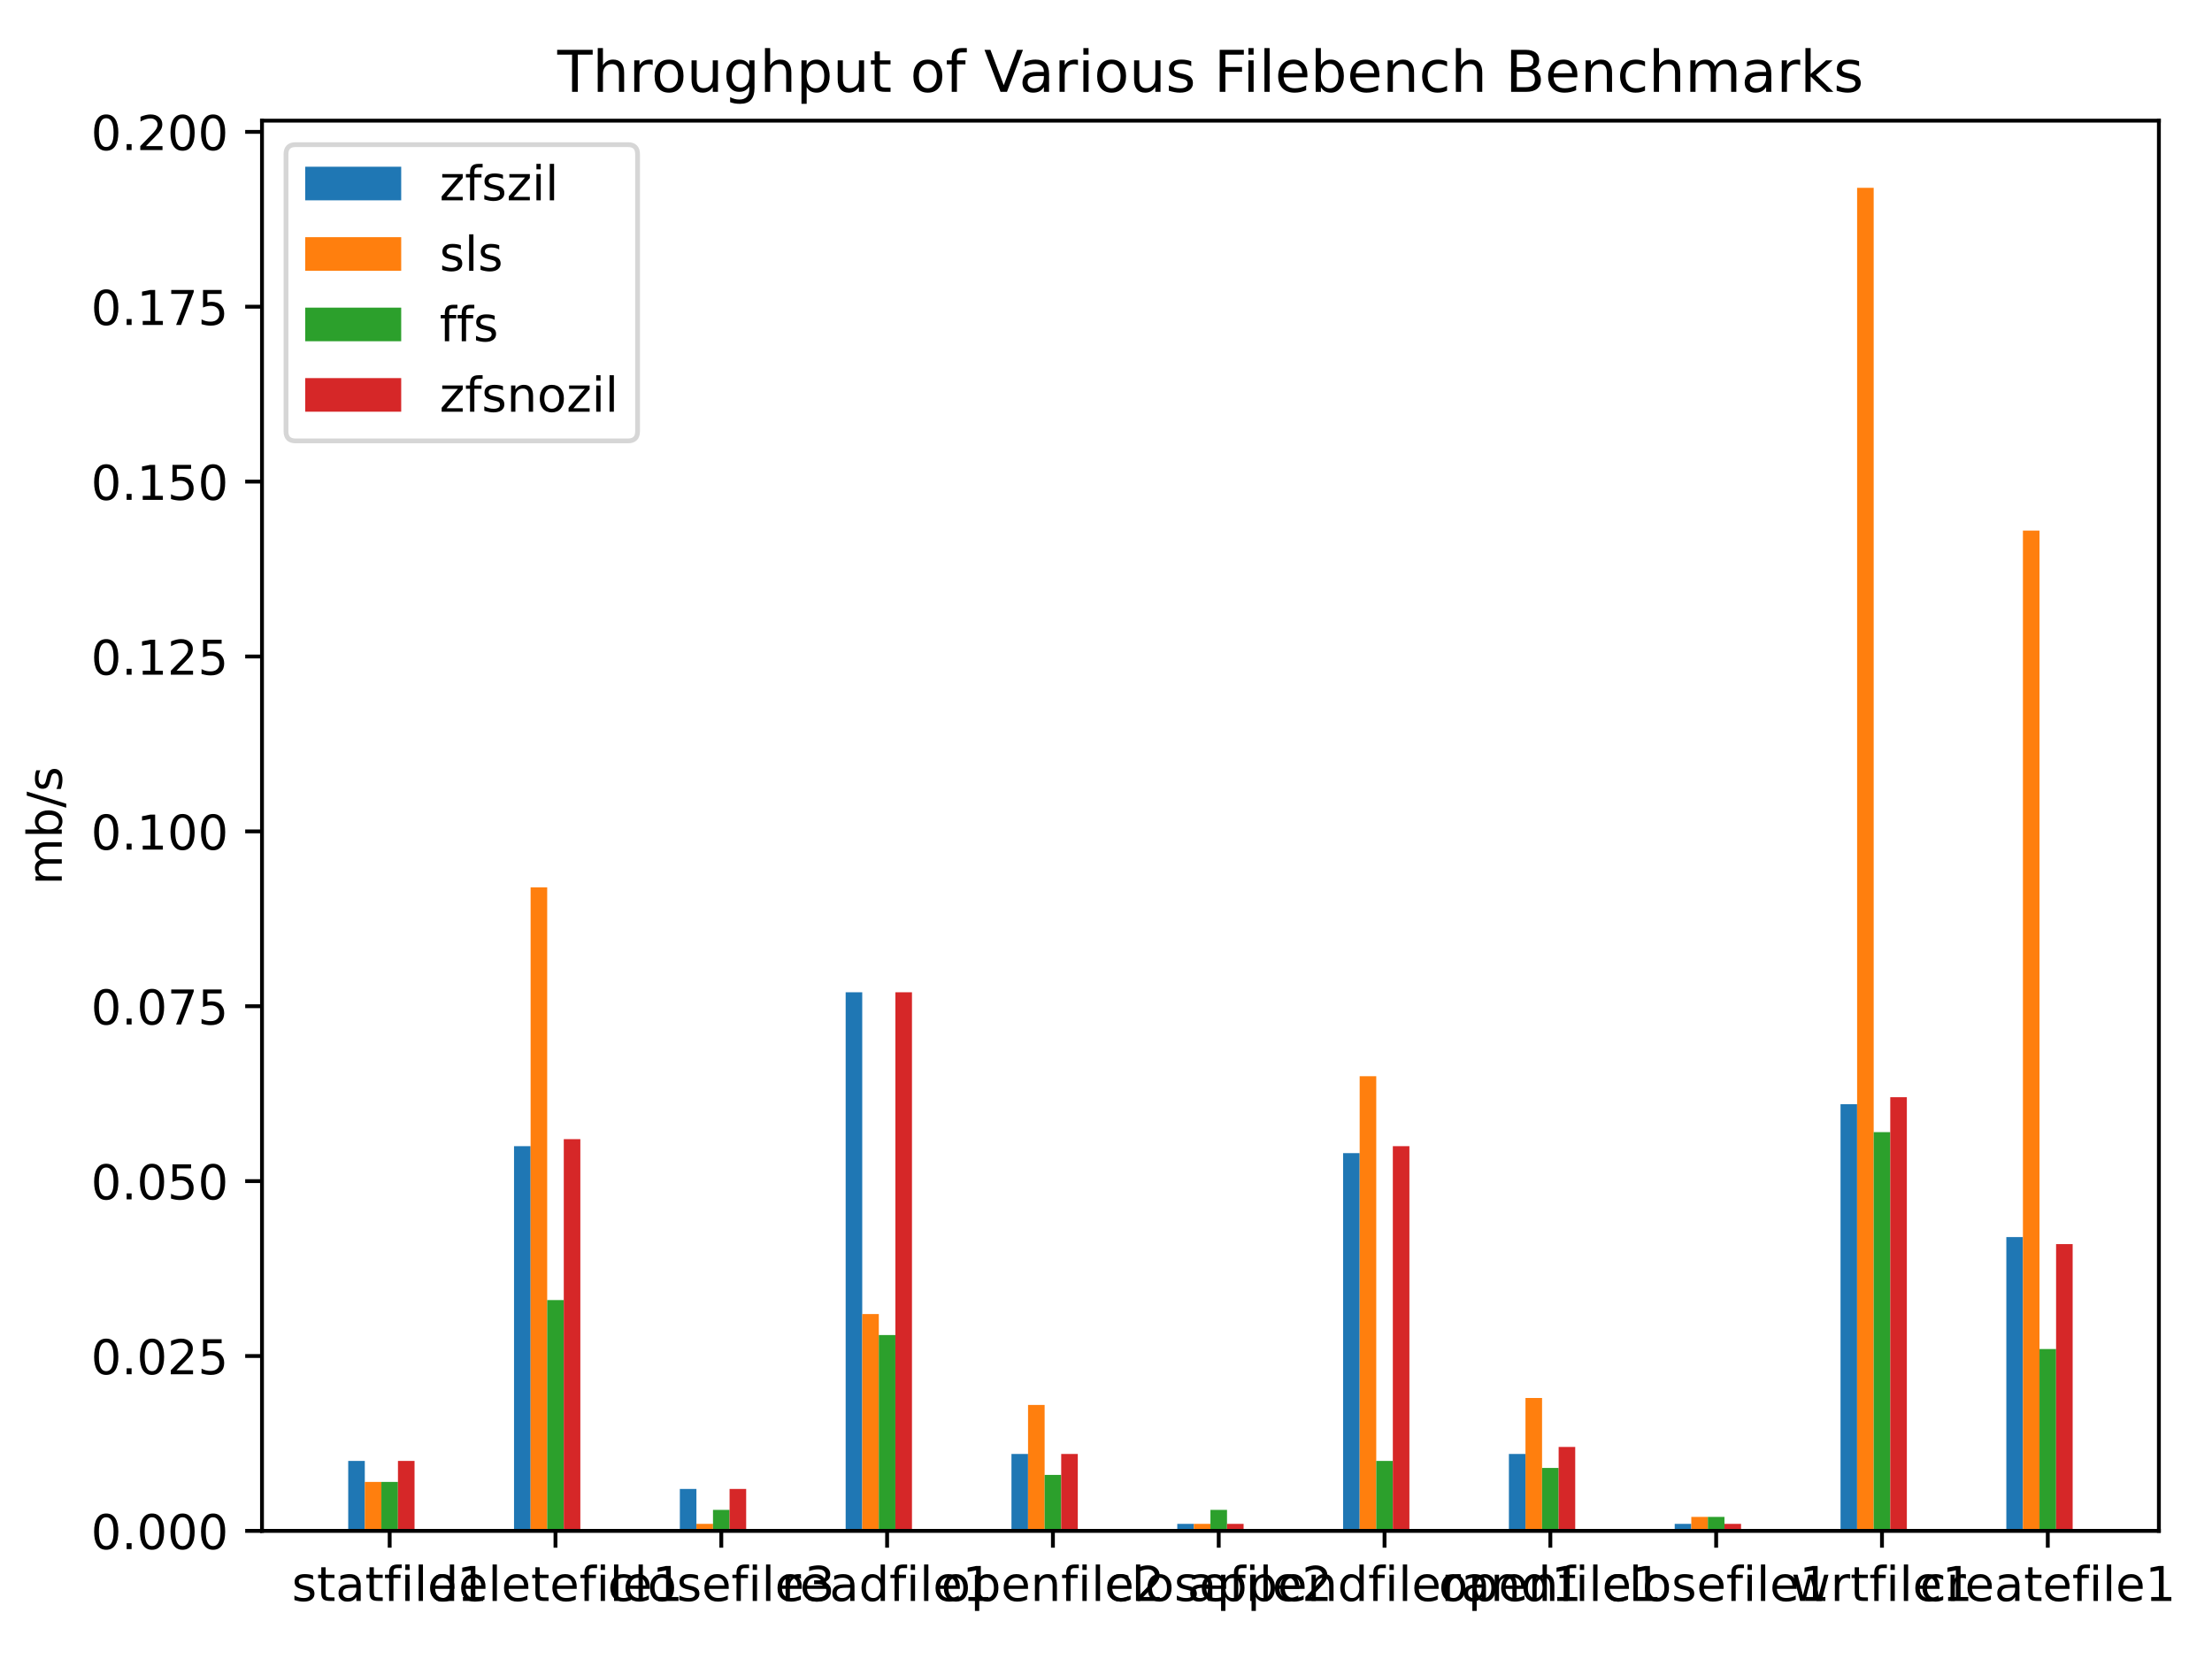 <?xml version="1.0" encoding="utf-8" standalone="no"?>
<!DOCTYPE svg PUBLIC "-//W3C//DTD SVG 1.1//EN"
  "http://www.w3.org/Graphics/SVG/1.1/DTD/svg11.dtd">
<!-- Created with matplotlib (https://matplotlib.org/) -->
<svg height="345.6pt" version="1.1" viewBox="0 0 460.8 345.6" width="460.8pt" xmlns="http://www.w3.org/2000/svg" xmlns:xlink="http://www.w3.org/1999/xlink">
 <defs>
  <style type="text/css">
*{stroke-linecap:butt;stroke-linejoin:round;}
  </style>
 </defs>
 <g id="figure_1">
  <g id="patch_1">
   <path d="M 0 345.6 
L 460.8 345.6 
L 460.8 0 
L 0 0 
z
" style="fill:#ffffff;"/>
  </g>
  <g id="axes_1">
   <g id="patch_2">
    <path d="M 54.578 318.911 
L 449.735 318.911 
L 449.735 25.133 
L 54.578 25.133 
z
" style="fill:#ffffff;"/>
   </g>
   <g id="patch_3">
    <path clip-path="url(#pf18b6dbae9)" d="M 72.54 318.911 
L 75.994 318.911 
L 75.994 304.339 
L 72.54 304.339 
z
" style="fill:#1f77b4;"/>
   </g>
   <g id="patch_4">
    <path clip-path="url(#pf18b6dbae9)" d="M 107.081 318.911 
L 110.535 318.911 
L 110.535 238.763 
L 107.081 238.763 
z
" style="fill:#1f77b4;"/>
   </g>
   <g id="patch_5">
    <path clip-path="url(#pf18b6dbae9)" d="M 141.623 318.911 
L 145.077 318.911 
L 145.077 310.168 
L 141.623 310.168 
z
" style="fill:#1f77b4;"/>
   </g>
   <g id="patch_6">
    <path clip-path="url(#pf18b6dbae9)" d="M 176.165 318.911 
L 179.619 318.911 
L 179.619 206.704 
L 176.165 206.704 
z
" style="fill:#1f77b4;"/>
   </g>
   <g id="patch_7">
    <path clip-path="url(#pf18b6dbae9)" d="M 210.706 318.911 
L 214.16 318.911 
L 214.16 302.882 
L 210.706 302.882 
z
" style="fill:#1f77b4;"/>
   </g>
   <g id="patch_8">
    <path clip-path="url(#pf18b6dbae9)" d="M 245.248 318.911 
L 248.702 318.911 
L 248.702 317.454 
L 245.248 317.454 
z
" style="fill:#1f77b4;"/>
   </g>
   <g id="patch_9">
    <path clip-path="url(#pf18b6dbae9)" d="M 279.79 318.911 
L 283.244 318.911 
L 283.244 240.221 
L 279.79 240.221 
z
" style="fill:#1f77b4;"/>
   </g>
   <g id="patch_10">
    <path clip-path="url(#pf18b6dbae9)" d="M 314.331 318.911 
L 317.785 318.911 
L 317.785 302.882 
L 314.331 302.882 
z
" style="fill:#1f77b4;"/>
   </g>
   <g id="patch_11">
    <path clip-path="url(#pf18b6dbae9)" d="M 348.873 318.911 
L 352.327 318.911 
L 352.327 317.454 
L 348.873 317.454 
z
" style="fill:#1f77b4;"/>
   </g>
   <g id="patch_12">
    <path clip-path="url(#pf18b6dbae9)" d="M 383.415 318.911 
L 386.869 318.911 
L 386.869 230.02 
L 383.415 230.02 
z
" style="fill:#1f77b4;"/>
   </g>
   <g id="patch_13">
    <path clip-path="url(#pf18b6dbae9)" d="M 417.956 318.911 
L 421.41 318.911 
L 421.41 257.707 
L 417.956 257.707 
z
" style="fill:#1f77b4;"/>
   </g>
   <g id="patch_14">
    <path clip-path="url(#pf18b6dbae9)" d="M 75.994 318.911 
L 79.448 318.911 
L 79.448 308.711 
L 75.994 308.711 
z
" style="fill:#ff7f0e;"/>
   </g>
   <g id="patch_15">
    <path clip-path="url(#pf18b6dbae9)" d="M 110.535 318.911 
L 113.99 318.911 
L 113.99 184.846 
L 110.535 184.846 
z
" style="fill:#ff7f0e;"/>
   </g>
   <g id="patch_16">
    <path clip-path="url(#pf18b6dbae9)" d="M 145.077 318.911 
L 148.531 318.911 
L 148.531 317.454 
L 145.077 317.454 
z
" style="fill:#ff7f0e;"/>
   </g>
   <g id="patch_17">
    <path clip-path="url(#pf18b6dbae9)" d="M 179.619 318.911 
L 183.073 318.911 
L 183.073 273.737 
L 179.619 273.737 
z
" style="fill:#ff7f0e;"/>
   </g>
   <g id="patch_18">
    <path clip-path="url(#pf18b6dbae9)" d="M 214.16 318.911 
L 217.615 318.911 
L 217.615 292.681 
L 214.16 292.681 
z
" style="fill:#ff7f0e;"/>
   </g>
   <g id="patch_19">
    <path clip-path="url(#pf18b6dbae9)" d="M 248.702 318.911 
L 252.156 318.911 
L 252.156 317.454 
L 248.702 317.454 
z
" style="fill:#ff7f0e;"/>
   </g>
   <g id="patch_20">
    <path clip-path="url(#pf18b6dbae9)" d="M 283.244 318.911 
L 286.698 318.911 
L 286.698 224.191 
L 283.244 224.191 
z
" style="fill:#ff7f0e;"/>
   </g>
   <g id="patch_21">
    <path clip-path="url(#pf18b6dbae9)" d="M 317.785 318.911 
L 321.24 318.911 
L 321.24 291.224 
L 317.785 291.224 
z
" style="fill:#ff7f0e;"/>
   </g>
   <g id="patch_22">
    <path clip-path="url(#pf18b6dbae9)" d="M 352.327 318.911 
L 355.781 318.911 
L 355.781 315.997 
L 352.327 315.997 
z
" style="fill:#ff7f0e;"/>
   </g>
   <g id="patch_23">
    <path clip-path="url(#pf18b6dbae9)" d="M 386.869 318.911 
L 390.323 318.911 
L 390.323 39.123 
L 386.869 39.123 
z
" style="fill:#ff7f0e;"/>
   </g>
   <g id="patch_24">
    <path clip-path="url(#pf18b6dbae9)" d="M 421.41 318.911 
L 424.865 318.911 
L 424.865 110.527 
L 421.41 110.527 
z
" style="fill:#ff7f0e;"/>
   </g>
   <g id="patch_25">
    <path clip-path="url(#pf18b6dbae9)" d="M 79.448 318.911 
L 82.902 318.911 
L 82.902 308.711 
L 79.448 308.711 
z
" style="fill:#2ca02c;"/>
   </g>
   <g id="patch_26">
    <path clip-path="url(#pf18b6dbae9)" d="M 113.99 318.911 
L 117.444 318.911 
L 117.444 270.822 
L 113.99 270.822 
z
" style="fill:#2ca02c;"/>
   </g>
   <g id="patch_27">
    <path clip-path="url(#pf18b6dbae9)" d="M 148.531 318.911 
L 151.985 318.911 
L 151.985 314.539 
L 148.531 314.539 
z
" style="fill:#2ca02c;"/>
   </g>
   <g id="patch_28">
    <path clip-path="url(#pf18b6dbae9)" d="M 183.073 318.911 
L 186.527 318.911 
L 186.527 278.109 
L 183.073 278.109 
z
" style="fill:#2ca02c;"/>
   </g>
   <g id="patch_29">
    <path clip-path="url(#pf18b6dbae9)" d="M 217.615 318.911 
L 221.069 318.911 
L 221.069 307.253 
L 217.615 307.253 
z
" style="fill:#2ca02c;"/>
   </g>
   <g id="patch_30">
    <path clip-path="url(#pf18b6dbae9)" d="M 252.156 318.911 
L 255.61 318.911 
L 255.61 314.539 
L 252.156 314.539 
z
" style="fill:#2ca02c;"/>
   </g>
   <g id="patch_31">
    <path clip-path="url(#pf18b6dbae9)" d="M 286.698 318.911 
L 290.152 318.911 
L 290.152 304.339 
L 286.698 304.339 
z
" style="fill:#2ca02c;"/>
   </g>
   <g id="patch_32">
    <path clip-path="url(#pf18b6dbae9)" d="M 321.24 318.911 
L 324.694 318.911 
L 324.694 305.796 
L 321.24 305.796 
z
" style="fill:#2ca02c;"/>
   </g>
   <g id="patch_33">
    <path clip-path="url(#pf18b6dbae9)" d="M 355.781 318.911 
L 359.235 318.911 
L 359.235 315.997 
L 355.781 315.997 
z
" style="fill:#2ca02c;"/>
   </g>
   <g id="patch_34">
    <path clip-path="url(#pf18b6dbae9)" d="M 390.323 318.911 
L 393.777 318.911 
L 393.777 235.849 
L 390.323 235.849 
z
" style="fill:#2ca02c;"/>
   </g>
   <g id="patch_35">
    <path clip-path="url(#pf18b6dbae9)" d="M 424.865 318.911 
L 428.319 318.911 
L 428.319 281.023 
L 424.865 281.023 
z
" style="fill:#2ca02c;"/>
   </g>
   <g id="patch_36">
    <path clip-path="url(#pf18b6dbae9)" d="M 82.902 318.911 
L 86.356 318.911 
L 86.356 304.339 
L 82.902 304.339 
z
" style="fill:#d62728;"/>
   </g>
   <g id="patch_37">
    <path clip-path="url(#pf18b6dbae9)" d="M 117.444 318.911 
L 120.898 318.911 
L 120.898 237.306 
L 117.444 237.306 
z
" style="fill:#d62728;"/>
   </g>
   <g id="patch_38">
    <path clip-path="url(#pf18b6dbae9)" d="M 151.985 318.911 
L 155.44 318.911 
L 155.44 310.168 
L 151.985 310.168 
z
" style="fill:#d62728;"/>
   </g>
   <g id="patch_39">
    <path clip-path="url(#pf18b6dbae9)" d="M 186.527 318.911 
L 189.981 318.911 
L 189.981 206.704 
L 186.527 206.704 
z
" style="fill:#d62728;"/>
   </g>
   <g id="patch_40">
    <path clip-path="url(#pf18b6dbae9)" d="M 221.069 318.911 
L 224.523 318.911 
L 224.523 302.882 
L 221.069 302.882 
z
" style="fill:#d62728;"/>
   </g>
   <g id="patch_41">
    <path clip-path="url(#pf18b6dbae9)" d="M 255.61 318.911 
L 259.065 318.911 
L 259.065 317.454 
L 255.61 317.454 
z
" style="fill:#d62728;"/>
   </g>
   <g id="patch_42">
    <path clip-path="url(#pf18b6dbae9)" d="M 290.152 318.911 
L 293.606 318.911 
L 293.606 238.763 
L 290.152 238.763 
z
" style="fill:#d62728;"/>
   </g>
   <g id="patch_43">
    <path clip-path="url(#pf18b6dbae9)" d="M 324.694 318.911 
L 328.148 318.911 
L 328.148 301.424 
L 324.694 301.424 
z
" style="fill:#d62728;"/>
   </g>
   <g id="patch_44">
    <path clip-path="url(#pf18b6dbae9)" d="M 359.235 318.911 
L 362.69 318.911 
L 362.69 317.454 
L 359.235 317.454 
z
" style="fill:#d62728;"/>
   </g>
   <g id="patch_45">
    <path clip-path="url(#pf18b6dbae9)" d="M 393.777 318.911 
L 397.231 318.911 
L 397.231 228.563 
L 393.777 228.563 
z
" style="fill:#d62728;"/>
   </g>
   <g id="patch_46">
    <path clip-path="url(#pf18b6dbae9)" d="M 428.319 318.911 
L 431.773 318.911 
L 431.773 259.165 
L 428.319 259.165 
z
" style="fill:#d62728;"/>
   </g>
   <g id="matplotlib.axis_1">
    <g id="xtick_1">
     <g id="line2d_1">
      <defs>
       <path d="M 0 0 
L 0 3.5 
" id="mc951f61c5b" style="stroke:#000000;stroke-width:0.8;"/>
      </defs>
      <g>
       <use style="stroke:#000000;stroke-width:0.8;" x="81.175" xlink:href="#mc951f61c5b" y="318.911"/>
      </g>
     </g>
     <g id="text_1">
      <!-- statfile1 -->
      <defs>
       <path d="M 44.281 53.078 
L 44.281 44.578 
Q 40.484 46.531 36.375 47.5 
Q 32.281 48.484 27.875 48.484 
Q 21.188 48.484 17.844 46.438 
Q 14.5 44.391 14.5 40.281 
Q 14.5 37.156 16.891 35.375 
Q 19.281 33.594 26.516 31.984 
L 29.594 31.297 
Q 39.156 29.25 43.188 25.516 
Q 47.219 21.781 47.219 15.094 
Q 47.219 7.469 41.188 3.016 
Q 35.156 -1.422 24.609 -1.422 
Q 20.219 -1.422 15.453 -0.562 
Q 10.688 0.297 5.422 2 
L 5.422 11.281 
Q 10.406 8.688 15.234 7.391 
Q 20.062 6.109 24.812 6.109 
Q 31.156 6.109 34.562 8.281 
Q 37.984 10.453 37.984 14.406 
Q 37.984 18.062 35.516 20.016 
Q 33.062 21.969 24.703 23.781 
L 21.578 24.516 
Q 13.234 26.266 9.516 29.906 
Q 5.812 33.547 5.812 39.891 
Q 5.812 47.609 11.281 51.797 
Q 16.75 56 26.812 56 
Q 31.781 56 36.172 55.266 
Q 40.578 54.547 44.281 53.078 
z
" id="DejaVuSans-115"/>
       <path d="M 18.312 70.219 
L 18.312 54.688 
L 36.812 54.688 
L 36.812 47.703 
L 18.312 47.703 
L 18.312 18.016 
Q 18.312 11.328 20.141 9.422 
Q 21.969 7.516 27.594 7.516 
L 36.812 7.516 
L 36.812 0 
L 27.594 0 
Q 17.188 0 13.234 3.875 
Q 9.281 7.766 9.281 18.016 
L 9.281 47.703 
L 2.688 47.703 
L 2.688 54.688 
L 9.281 54.688 
L 9.281 70.219 
z
" id="DejaVuSans-116"/>
       <path d="M 34.281 27.484 
Q 23.391 27.484 19.188 25 
Q 14.984 22.516 14.984 16.5 
Q 14.984 11.719 18.141 8.906 
Q 21.297 6.109 26.703 6.109 
Q 34.188 6.109 38.703 11.406 
Q 43.219 16.703 43.219 25.484 
L 43.219 27.484 
z
M 52.203 31.203 
L 52.203 0 
L 43.219 0 
L 43.219 8.297 
Q 40.141 3.328 35.547 0.953 
Q 30.953 -1.422 24.312 -1.422 
Q 15.922 -1.422 10.953 3.297 
Q 6 8.016 6 15.922 
Q 6 25.141 12.172 29.828 
Q 18.359 34.516 30.609 34.516 
L 43.219 34.516 
L 43.219 35.406 
Q 43.219 41.609 39.141 45 
Q 35.062 48.391 27.688 48.391 
Q 23 48.391 18.547 47.266 
Q 14.109 46.141 10.016 43.891 
L 10.016 52.203 
Q 14.938 54.109 19.578 55.047 
Q 24.219 56 28.609 56 
Q 40.484 56 46.344 49.844 
Q 52.203 43.703 52.203 31.203 
z
" id="DejaVuSans-97"/>
       <path d="M 37.109 75.984 
L 37.109 68.5 
L 28.516 68.5 
Q 23.688 68.5 21.797 66.547 
Q 19.922 64.594 19.922 59.516 
L 19.922 54.688 
L 34.719 54.688 
L 34.719 47.703 
L 19.922 47.703 
L 19.922 0 
L 10.891 0 
L 10.891 47.703 
L 2.297 47.703 
L 2.297 54.688 
L 10.891 54.688 
L 10.891 58.5 
Q 10.891 67.625 15.141 71.797 
Q 19.391 75.984 28.609 75.984 
z
" id="DejaVuSans-102"/>
       <path d="M 9.422 54.688 
L 18.406 54.688 
L 18.406 0 
L 9.422 0 
z
M 9.422 75.984 
L 18.406 75.984 
L 18.406 64.594 
L 9.422 64.594 
z
" id="DejaVuSans-105"/>
       <path d="M 9.422 75.984 
L 18.406 75.984 
L 18.406 0 
L 9.422 0 
z
" id="DejaVuSans-108"/>
       <path d="M 56.203 29.594 
L 56.203 25.203 
L 14.891 25.203 
Q 15.484 15.922 20.484 11.062 
Q 25.484 6.203 34.422 6.203 
Q 39.594 6.203 44.453 7.469 
Q 49.312 8.734 54.109 11.281 
L 54.109 2.781 
Q 49.266 0.734 44.188 -0.344 
Q 39.109 -1.422 33.891 -1.422 
Q 20.797 -1.422 13.156 6.188 
Q 5.516 13.812 5.516 26.812 
Q 5.516 40.234 12.766 48.109 
Q 20.016 56 32.328 56 
Q 43.359 56 49.781 48.891 
Q 56.203 41.797 56.203 29.594 
z
M 47.219 32.234 
Q 47.125 39.594 43.094 43.984 
Q 39.062 48.391 32.422 48.391 
Q 24.906 48.391 20.391 44.141 
Q 15.875 39.891 15.188 32.172 
z
" id="DejaVuSans-101"/>
       <path d="M 12.406 8.297 
L 28.516 8.297 
L 28.516 63.922 
L 10.984 60.406 
L 10.984 69.391 
L 28.422 72.906 
L 38.281 72.906 
L 38.281 8.297 
L 54.391 8.297 
L 54.391 0 
L 12.406 0 
z
" id="DejaVuSans-49"/>
      </defs>
      <g transform="translate(60.79 333.51)scale(0.1 -0.1)">
       <use xlink:href="#DejaVuSans-115"/>
       <use x="52.1" xlink:href="#DejaVuSans-116"/>
       <use x="91.309" xlink:href="#DejaVuSans-97"/>
       <use x="152.588" xlink:href="#DejaVuSans-116"/>
       <use x="191.797" xlink:href="#DejaVuSans-102"/>
       <use x="227.002" xlink:href="#DejaVuSans-105"/>
       <use x="254.785" xlink:href="#DejaVuSans-108"/>
       <use x="282.568" xlink:href="#DejaVuSans-101"/>
       <use x="344.092" xlink:href="#DejaVuSans-49"/>
      </g>
     </g>
    </g>
    <g id="xtick_2">
     <g id="line2d_2">
      <g>
       <use style="stroke:#000000;stroke-width:0.8;" x="115.717" xlink:href="#mc951f61c5b" y="318.911"/>
      </g>
     </g>
     <g id="text_2">
      <!-- deletefile1 -->
      <defs>
       <path d="M 45.406 46.391 
L 45.406 75.984 
L 54.391 75.984 
L 54.391 0 
L 45.406 0 
L 45.406 8.203 
Q 42.578 3.328 38.25 0.953 
Q 33.938 -1.422 27.875 -1.422 
Q 17.969 -1.422 11.734 6.484 
Q 5.516 14.406 5.516 27.297 
Q 5.516 40.188 11.734 48.094 
Q 17.969 56 27.875 56 
Q 33.938 56 38.25 53.625 
Q 42.578 51.266 45.406 46.391 
z
M 14.797 27.297 
Q 14.797 17.391 18.875 11.75 
Q 22.953 6.109 30.078 6.109 
Q 37.203 6.109 41.297 11.75 
Q 45.406 17.391 45.406 27.297 
Q 45.406 37.203 41.297 42.844 
Q 37.203 48.484 30.078 48.484 
Q 22.953 48.484 18.875 42.844 
Q 14.797 37.203 14.797 27.297 
z
" id="DejaVuSans-100"/>
      </defs>
      <g transform="translate(89.167 333.51)scale(0.1 -0.1)">
       <use xlink:href="#DejaVuSans-100"/>
       <use x="63.477" xlink:href="#DejaVuSans-101"/>
       <use x="125" xlink:href="#DejaVuSans-108"/>
       <use x="152.783" xlink:href="#DejaVuSans-101"/>
       <use x="214.307" xlink:href="#DejaVuSans-116"/>
       <use x="253.516" xlink:href="#DejaVuSans-101"/>
       <use x="315.039" xlink:href="#DejaVuSans-102"/>
       <use x="350.244" xlink:href="#DejaVuSans-105"/>
       <use x="378.027" xlink:href="#DejaVuSans-108"/>
       <use x="405.811" xlink:href="#DejaVuSans-101"/>
       <use x="467.334" xlink:href="#DejaVuSans-49"/>
      </g>
     </g>
    </g>
    <g id="xtick_3">
     <g id="line2d_3">
      <g>
       <use style="stroke:#000000;stroke-width:0.8;" x="150.258" xlink:href="#mc951f61c5b" y="318.911"/>
      </g>
     </g>
     <g id="text_3">
      <!-- closefile3 -->
      <defs>
       <path d="M 48.781 52.594 
L 48.781 44.188 
Q 44.969 46.297 41.141 47.344 
Q 37.312 48.391 33.406 48.391 
Q 24.656 48.391 19.812 42.844 
Q 14.984 37.312 14.984 27.297 
Q 14.984 17.281 19.812 11.734 
Q 24.656 6.203 33.406 6.203 
Q 37.312 6.203 41.141 7.25 
Q 44.969 8.297 48.781 10.406 
L 48.781 2.094 
Q 45.016 0.344 40.984 -0.531 
Q 36.969 -1.422 32.422 -1.422 
Q 20.062 -1.422 12.781 6.344 
Q 5.516 14.109 5.516 27.297 
Q 5.516 40.672 12.859 48.328 
Q 20.219 56 33.016 56 
Q 37.156 56 41.109 55.141 
Q 45.062 54.297 48.781 52.594 
z
" id="DejaVuSans-99"/>
       <path d="M 30.609 48.391 
Q 23.391 48.391 19.188 42.75 
Q 14.984 37.109 14.984 27.297 
Q 14.984 17.484 19.156 11.844 
Q 23.344 6.203 30.609 6.203 
Q 37.797 6.203 41.984 11.859 
Q 46.188 17.531 46.188 27.297 
Q 46.188 37.016 41.984 42.703 
Q 37.797 48.391 30.609 48.391 
z
M 30.609 56 
Q 42.328 56 49.016 48.375 
Q 55.719 40.766 55.719 27.297 
Q 55.719 13.875 49.016 6.219 
Q 42.328 -1.422 30.609 -1.422 
Q 18.844 -1.422 12.172 6.219 
Q 5.516 13.875 5.516 27.297 
Q 5.516 40.766 12.172 48.375 
Q 18.844 56 30.609 56 
z
" id="DejaVuSans-111"/>
       <path d="M 40.578 39.312 
Q 47.656 37.797 51.625 33 
Q 55.609 28.219 55.609 21.188 
Q 55.609 10.406 48.188 4.484 
Q 40.766 -1.422 27.094 -1.422 
Q 22.516 -1.422 17.656 -0.516 
Q 12.797 0.391 7.625 2.203 
L 7.625 11.719 
Q 11.719 9.328 16.594 8.109 
Q 21.484 6.891 26.812 6.891 
Q 36.078 6.891 40.938 10.547 
Q 45.797 14.203 45.797 21.188 
Q 45.797 27.641 41.281 31.266 
Q 36.766 34.906 28.719 34.906 
L 20.219 34.906 
L 20.219 43.016 
L 29.109 43.016 
Q 36.375 43.016 40.234 45.922 
Q 44.094 48.828 44.094 54.297 
Q 44.094 59.906 40.109 62.906 
Q 36.141 65.922 28.719 65.922 
Q 24.656 65.922 20.016 65.031 
Q 15.375 64.156 9.812 62.312 
L 9.812 71.094 
Q 15.438 72.656 20.344 73.438 
Q 25.25 74.219 29.594 74.219 
Q 40.828 74.219 47.359 69.109 
Q 53.906 64.016 53.906 55.328 
Q 53.906 49.266 50.438 45.094 
Q 46.969 40.922 40.578 39.312 
z
" id="DejaVuSans-51"/>
      </defs>
      <g transform="translate(126.583 333.51)scale(0.1 -0.1)">
       <use xlink:href="#DejaVuSans-99"/>
       <use x="54.98" xlink:href="#DejaVuSans-108"/>
       <use x="82.764" xlink:href="#DejaVuSans-111"/>
       <use x="143.945" xlink:href="#DejaVuSans-115"/>
       <use x="196.045" xlink:href="#DejaVuSans-101"/>
       <use x="257.568" xlink:href="#DejaVuSans-102"/>
       <use x="292.773" xlink:href="#DejaVuSans-105"/>
       <use x="320.557" xlink:href="#DejaVuSans-108"/>
       <use x="348.34" xlink:href="#DejaVuSans-101"/>
       <use x="409.863" xlink:href="#DejaVuSans-51"/>
      </g>
     </g>
    </g>
    <g id="xtick_4">
     <g id="line2d_4">
      <g>
       <use style="stroke:#000000;stroke-width:0.8;" x="184.8" xlink:href="#mc951f61c5b" y="318.911"/>
      </g>
     </g>
     <g id="text_4">
      <!-- readfile1 -->
      <defs>
       <path d="M 41.109 46.297 
Q 39.594 47.172 37.812 47.578 
Q 36.031 48 33.891 48 
Q 26.266 48 22.188 43.047 
Q 18.109 38.094 18.109 28.812 
L 18.109 0 
L 9.078 0 
L 9.078 54.688 
L 18.109 54.688 
L 18.109 46.188 
Q 20.953 51.172 25.484 53.578 
Q 30.031 56 36.531 56 
Q 37.453 56 38.578 55.875 
Q 39.703 55.766 41.062 55.516 
z
" id="DejaVuSans-114"/>
      </defs>
      <g transform="translate(162.746 333.51)scale(0.1 -0.1)">
       <use xlink:href="#DejaVuSans-114"/>
       <use x="38.863" xlink:href="#DejaVuSans-101"/>
       <use x="100.387" xlink:href="#DejaVuSans-97"/>
       <use x="161.666" xlink:href="#DejaVuSans-100"/>
       <use x="225.143" xlink:href="#DejaVuSans-102"/>
       <use x="260.348" xlink:href="#DejaVuSans-105"/>
       <use x="288.131" xlink:href="#DejaVuSans-108"/>
       <use x="315.914" xlink:href="#DejaVuSans-101"/>
       <use x="377.438" xlink:href="#DejaVuSans-49"/>
      </g>
     </g>
    </g>
    <g id="xtick_5">
     <g id="line2d_5">
      <g>
       <use style="stroke:#000000;stroke-width:0.8;" x="219.342" xlink:href="#mc951f61c5b" y="318.911"/>
      </g>
     </g>
     <g id="text_5">
      <!-- openfile2 -->
      <defs>
       <path d="M 18.109 8.203 
L 18.109 -20.797 
L 9.078 -20.797 
L 9.078 54.688 
L 18.109 54.688 
L 18.109 46.391 
Q 20.953 51.266 25.266 53.625 
Q 29.594 56 35.594 56 
Q 45.562 56 51.781 48.094 
Q 58.016 40.188 58.016 27.297 
Q 58.016 14.406 51.781 6.484 
Q 45.562 -1.422 35.594 -1.422 
Q 29.594 -1.422 25.266 0.953 
Q 20.953 3.328 18.109 8.203 
z
M 48.688 27.297 
Q 48.688 37.203 44.609 42.844 
Q 40.531 48.484 33.406 48.484 
Q 26.266 48.484 22.188 42.844 
Q 18.109 37.203 18.109 27.297 
Q 18.109 17.391 22.188 11.75 
Q 26.266 6.109 33.406 6.109 
Q 40.531 6.109 44.609 11.75 
Q 48.688 17.391 48.688 27.297 
z
" id="DejaVuSans-112"/>
       <path d="M 54.891 33.016 
L 54.891 0 
L 45.906 0 
L 45.906 32.719 
Q 45.906 40.484 42.875 44.328 
Q 39.844 48.188 33.797 48.188 
Q 26.516 48.188 22.312 43.547 
Q 18.109 38.922 18.109 30.906 
L 18.109 0 
L 9.078 0 
L 9.078 54.688 
L 18.109 54.688 
L 18.109 46.188 
Q 21.344 51.125 25.703 53.562 
Q 30.078 56 35.797 56 
Q 45.219 56 50.047 50.172 
Q 54.891 44.344 54.891 33.016 
z
" id="DejaVuSans-110"/>
       <path d="M 19.188 8.297 
L 53.609 8.297 
L 53.609 0 
L 7.328 0 
L 7.328 8.297 
Q 12.938 14.109 22.625 23.891 
Q 32.328 33.688 34.812 36.531 
Q 39.547 41.844 41.422 45.531 
Q 43.312 49.219 43.312 52.781 
Q 43.312 58.594 39.234 62.25 
Q 35.156 65.922 28.609 65.922 
Q 23.969 65.922 18.812 64.312 
Q 13.672 62.703 7.812 59.422 
L 7.812 69.391 
Q 13.766 71.781 18.938 73 
Q 24.125 74.219 28.422 74.219 
Q 39.75 74.219 46.484 68.547 
Q 53.219 62.891 53.219 53.422 
Q 53.219 48.922 51.531 44.891 
Q 49.859 40.875 45.406 35.406 
Q 44.188 33.984 37.641 27.219 
Q 31.109 20.453 19.188 8.297 
z
" id="DejaVuSans-50"/>
      </defs>
      <g transform="translate(196.067 333.51)scale(0.1 -0.1)">
       <use xlink:href="#DejaVuSans-111"/>
       <use x="61.182" xlink:href="#DejaVuSans-112"/>
       <use x="124.658" xlink:href="#DejaVuSans-101"/>
       <use x="186.182" xlink:href="#DejaVuSans-110"/>
       <use x="249.561" xlink:href="#DejaVuSans-102"/>
       <use x="284.766" xlink:href="#DejaVuSans-105"/>
       <use x="312.549" xlink:href="#DejaVuSans-108"/>
       <use x="340.332" xlink:href="#DejaVuSans-101"/>
       <use x="401.855" xlink:href="#DejaVuSans-50"/>
      </g>
     </g>
    </g>
    <g id="xtick_6">
     <g id="line2d_6">
      <g>
       <use style="stroke:#000000;stroke-width:0.8;" x="253.883" xlink:href="#mc951f61c5b" y="318.911"/>
      </g>
     </g>
     <g id="text_6">
      <!-- closefile2 -->
      <g transform="translate(230.208 333.51)scale(0.1 -0.1)">
       <use xlink:href="#DejaVuSans-99"/>
       <use x="54.98" xlink:href="#DejaVuSans-108"/>
       <use x="82.764" xlink:href="#DejaVuSans-111"/>
       <use x="143.945" xlink:href="#DejaVuSans-115"/>
       <use x="196.045" xlink:href="#DejaVuSans-101"/>
       <use x="257.568" xlink:href="#DejaVuSans-102"/>
       <use x="292.773" xlink:href="#DejaVuSans-105"/>
       <use x="320.557" xlink:href="#DejaVuSans-108"/>
       <use x="348.34" xlink:href="#DejaVuSans-101"/>
       <use x="409.863" xlink:href="#DejaVuSans-50"/>
      </g>
     </g>
    </g>
    <g id="xtick_7">
     <g id="line2d_7">
      <g>
       <use style="stroke:#000000;stroke-width:0.8;" x="288.425" xlink:href="#mc951f61c5b" y="318.911"/>
      </g>
     </g>
     <g id="text_7">
      <!-- appendfilerand1 -->
      <g transform="translate(247.334 333.51)scale(0.1 -0.1)">
       <use xlink:href="#DejaVuSans-97"/>
       <use x="61.279" xlink:href="#DejaVuSans-112"/>
       <use x="124.756" xlink:href="#DejaVuSans-112"/>
       <use x="188.232" xlink:href="#DejaVuSans-101"/>
       <use x="249.756" xlink:href="#DejaVuSans-110"/>
       <use x="313.135" xlink:href="#DejaVuSans-100"/>
       <use x="376.611" xlink:href="#DejaVuSans-102"/>
       <use x="411.816" xlink:href="#DejaVuSans-105"/>
       <use x="439.6" xlink:href="#DejaVuSans-108"/>
       <use x="467.383" xlink:href="#DejaVuSans-101"/>
       <use x="528.906" xlink:href="#DejaVuSans-114"/>
       <use x="570.02" xlink:href="#DejaVuSans-97"/>
       <use x="631.299" xlink:href="#DejaVuSans-110"/>
       <use x="694.678" xlink:href="#DejaVuSans-100"/>
       <use x="758.154" xlink:href="#DejaVuSans-49"/>
      </g>
     </g>
    </g>
    <g id="xtick_8">
     <g id="line2d_8">
      <g>
       <use style="stroke:#000000;stroke-width:0.8;" x="322.967" xlink:href="#mc951f61c5b" y="318.911"/>
      </g>
     </g>
     <g id="text_8">
      <!-- openfile1 -->
      <g transform="translate(299.692 333.51)scale(0.1 -0.1)">
       <use xlink:href="#DejaVuSans-111"/>
       <use x="61.182" xlink:href="#DejaVuSans-112"/>
       <use x="124.658" xlink:href="#DejaVuSans-101"/>
       <use x="186.182" xlink:href="#DejaVuSans-110"/>
       <use x="249.561" xlink:href="#DejaVuSans-102"/>
       <use x="284.766" xlink:href="#DejaVuSans-105"/>
       <use x="312.549" xlink:href="#DejaVuSans-108"/>
       <use x="340.332" xlink:href="#DejaVuSans-101"/>
       <use x="401.855" xlink:href="#DejaVuSans-49"/>
      </g>
     </g>
    </g>
    <g id="xtick_9">
     <g id="line2d_9">
      <g>
       <use style="stroke:#000000;stroke-width:0.8;" x="357.508" xlink:href="#mc951f61c5b" y="318.911"/>
      </g>
     </g>
     <g id="text_9">
      <!-- closefile1 -->
      <g transform="translate(333.833 333.51)scale(0.1 -0.1)">
       <use xlink:href="#DejaVuSans-99"/>
       <use x="54.98" xlink:href="#DejaVuSans-108"/>
       <use x="82.764" xlink:href="#DejaVuSans-111"/>
       <use x="143.945" xlink:href="#DejaVuSans-115"/>
       <use x="196.045" xlink:href="#DejaVuSans-101"/>
       <use x="257.568" xlink:href="#DejaVuSans-102"/>
       <use x="292.773" xlink:href="#DejaVuSans-105"/>
       <use x="320.557" xlink:href="#DejaVuSans-108"/>
       <use x="348.34" xlink:href="#DejaVuSans-101"/>
       <use x="409.863" xlink:href="#DejaVuSans-49"/>
      </g>
     </g>
    </g>
    <g id="xtick_10">
     <g id="line2d_10">
      <g>
       <use style="stroke:#000000;stroke-width:0.8;" x="392.05" xlink:href="#mc951f61c5b" y="318.911"/>
      </g>
     </g>
     <g id="text_10">
      <!-- wrtfile1 -->
      <defs>
       <path d="M 4.203 54.688 
L 13.188 54.688 
L 24.422 12.016 
L 35.594 54.688 
L 46.188 54.688 
L 57.422 12.016 
L 68.609 54.688 
L 77.594 54.688 
L 63.281 0 
L 52.688 0 
L 40.922 44.828 
L 29.109 0 
L 18.5 0 
z
" id="DejaVuSans-119"/>
      </defs>
      <g transform="translate(373.149 333.51)scale(0.1 -0.1)">
       <use xlink:href="#DejaVuSans-119"/>
       <use x="81.787" xlink:href="#DejaVuSans-114"/>
       <use x="122.9" xlink:href="#DejaVuSans-116"/>
       <use x="162.109" xlink:href="#DejaVuSans-102"/>
       <use x="197.314" xlink:href="#DejaVuSans-105"/>
       <use x="225.098" xlink:href="#DejaVuSans-108"/>
       <use x="252.881" xlink:href="#DejaVuSans-101"/>
       <use x="314.404" xlink:href="#DejaVuSans-49"/>
      </g>
     </g>
    </g>
    <g id="xtick_11">
     <g id="line2d_11">
      <g>
       <use style="stroke:#000000;stroke-width:0.8;" x="426.592" xlink:href="#mc951f61c5b" y="318.911"/>
      </g>
     </g>
     <g id="text_11">
      <!-- createfile1 -->
      <g transform="translate(399.926 333.51)scale(0.1 -0.1)">
       <use xlink:href="#DejaVuSans-99"/>
       <use x="54.98" xlink:href="#DejaVuSans-114"/>
       <use x="93.844" xlink:href="#DejaVuSans-101"/>
       <use x="155.367" xlink:href="#DejaVuSans-97"/>
       <use x="216.646" xlink:href="#DejaVuSans-116"/>
       <use x="255.855" xlink:href="#DejaVuSans-101"/>
       <use x="317.379" xlink:href="#DejaVuSans-102"/>
       <use x="352.584" xlink:href="#DejaVuSans-105"/>
       <use x="380.367" xlink:href="#DejaVuSans-108"/>
       <use x="408.15" xlink:href="#DejaVuSans-101"/>
       <use x="469.674" xlink:href="#DejaVuSans-49"/>
      </g>
     </g>
    </g>
   </g>
   <g id="matplotlib.axis_2">
    <g id="ytick_1">
     <g id="line2d_12">
      <defs>
       <path d="M 0 0 
L -3.5 0 
" id="m038569dbaf" style="stroke:#000000;stroke-width:0.8;"/>
      </defs>
      <g>
       <use style="stroke:#000000;stroke-width:0.8;" x="54.578" xlink:href="#m038569dbaf" y="318.911"/>
      </g>
     </g>
     <g id="text_12">
      <!-- 0.000 -->
      <defs>
       <path d="M 31.781 66.406 
Q 24.172 66.406 20.328 58.906 
Q 16.5 51.422 16.5 36.375 
Q 16.5 21.391 20.328 13.891 
Q 24.172 6.391 31.781 6.391 
Q 39.453 6.391 43.281 13.891 
Q 47.125 21.391 47.125 36.375 
Q 47.125 51.422 43.281 58.906 
Q 39.453 66.406 31.781 66.406 
z
M 31.781 74.219 
Q 44.047 74.219 50.516 64.516 
Q 56.984 54.828 56.984 36.375 
Q 56.984 17.969 50.516 8.266 
Q 44.047 -1.422 31.781 -1.422 
Q 19.531 -1.422 13.062 8.266 
Q 6.594 17.969 6.594 36.375 
Q 6.594 54.828 13.062 64.516 
Q 19.531 74.219 31.781 74.219 
z
" id="DejaVuSans-48"/>
       <path d="M 10.688 12.406 
L 21 12.406 
L 21 0 
L 10.688 0 
z
" id="DejaVuSans-46"/>
      </defs>
      <g transform="translate(18.95 322.71)scale(0.1 -0.1)">
       <use xlink:href="#DejaVuSans-48"/>
       <use x="63.623" xlink:href="#DejaVuSans-46"/>
       <use x="95.41" xlink:href="#DejaVuSans-48"/>
       <use x="159.033" xlink:href="#DejaVuSans-48"/>
       <use x="222.656" xlink:href="#DejaVuSans-48"/>
      </g>
     </g>
    </g>
    <g id="ytick_2">
     <g id="line2d_13">
      <g>
       <use style="stroke:#000000;stroke-width:0.8;" x="54.578" xlink:href="#m038569dbaf" y="282.48"/>
      </g>
     </g>
     <g id="text_13">
      <!-- 0.025 -->
      <defs>
       <path d="M 10.797 72.906 
L 49.516 72.906 
L 49.516 64.594 
L 19.828 64.594 
L 19.828 46.734 
Q 21.969 47.469 24.109 47.828 
Q 26.266 48.188 28.422 48.188 
Q 40.625 48.188 47.75 41.5 
Q 54.891 34.812 54.891 23.391 
Q 54.891 11.625 47.562 5.094 
Q 40.234 -1.422 26.906 -1.422 
Q 22.312 -1.422 17.547 -0.641 
Q 12.797 0.141 7.719 1.703 
L 7.719 11.625 
Q 12.109 9.234 16.797 8.062 
Q 21.484 6.891 26.703 6.891 
Q 35.156 6.891 40.078 11.328 
Q 45.016 15.766 45.016 23.391 
Q 45.016 31 40.078 35.438 
Q 35.156 39.891 26.703 39.891 
Q 22.75 39.891 18.812 39.016 
Q 14.891 38.141 10.797 36.281 
z
" id="DejaVuSans-53"/>
      </defs>
      <g transform="translate(18.95 286.28)scale(0.1 -0.1)">
       <use xlink:href="#DejaVuSans-48"/>
       <use x="63.623" xlink:href="#DejaVuSans-46"/>
       <use x="95.41" xlink:href="#DejaVuSans-48"/>
       <use x="159.033" xlink:href="#DejaVuSans-50"/>
       <use x="222.656" xlink:href="#DejaVuSans-53"/>
      </g>
     </g>
    </g>
    <g id="ytick_3">
     <g id="line2d_14">
      <g>
       <use style="stroke:#000000;stroke-width:0.8;" x="54.578" xlink:href="#m038569dbaf" y="246.05"/>
      </g>
     </g>
     <g id="text_14">
      <!-- 0.050 -->
      <g transform="translate(18.95 249.849)scale(0.1 -0.1)">
       <use xlink:href="#DejaVuSans-48"/>
       <use x="63.623" xlink:href="#DejaVuSans-46"/>
       <use x="95.41" xlink:href="#DejaVuSans-48"/>
       <use x="159.033" xlink:href="#DejaVuSans-53"/>
       <use x="222.656" xlink:href="#DejaVuSans-48"/>
      </g>
     </g>
    </g>
    <g id="ytick_4">
     <g id="line2d_15">
      <g>
       <use style="stroke:#000000;stroke-width:0.8;" x="54.578" xlink:href="#m038569dbaf" y="209.619"/>
      </g>
     </g>
     <g id="text_15">
      <!-- 0.075 -->
      <defs>
       <path d="M 8.203 72.906 
L 55.078 72.906 
L 55.078 68.703 
L 28.609 0 
L 18.312 0 
L 43.219 64.594 
L 8.203 64.594 
z
" id="DejaVuSans-55"/>
      </defs>
      <g transform="translate(18.95 213.418)scale(0.1 -0.1)">
       <use xlink:href="#DejaVuSans-48"/>
       <use x="63.623" xlink:href="#DejaVuSans-46"/>
       <use x="95.41" xlink:href="#DejaVuSans-48"/>
       <use x="159.033" xlink:href="#DejaVuSans-55"/>
       <use x="222.656" xlink:href="#DejaVuSans-53"/>
      </g>
     </g>
    </g>
    <g id="ytick_5">
     <g id="line2d_16">
      <g>
       <use style="stroke:#000000;stroke-width:0.8;" x="54.578" xlink:href="#m038569dbaf" y="173.188"/>
      </g>
     </g>
     <g id="text_16">
      <!-- 0.100 -->
      <g transform="translate(18.95 176.987)scale(0.1 -0.1)">
       <use xlink:href="#DejaVuSans-48"/>
       <use x="63.623" xlink:href="#DejaVuSans-46"/>
       <use x="95.41" xlink:href="#DejaVuSans-49"/>
       <use x="159.033" xlink:href="#DejaVuSans-48"/>
       <use x="222.656" xlink:href="#DejaVuSans-48"/>
      </g>
     </g>
    </g>
    <g id="ytick_6">
     <g id="line2d_17">
      <g>
       <use style="stroke:#000000;stroke-width:0.8;" x="54.578" xlink:href="#m038569dbaf" y="136.757"/>
      </g>
     </g>
     <g id="text_17">
      <!-- 0.125 -->
      <g transform="translate(18.95 140.556)scale(0.1 -0.1)">
       <use xlink:href="#DejaVuSans-48"/>
       <use x="63.623" xlink:href="#DejaVuSans-46"/>
       <use x="95.41" xlink:href="#DejaVuSans-49"/>
       <use x="159.033" xlink:href="#DejaVuSans-50"/>
       <use x="222.656" xlink:href="#DejaVuSans-53"/>
      </g>
     </g>
    </g>
    <g id="ytick_7">
     <g id="line2d_18">
      <g>
       <use style="stroke:#000000;stroke-width:0.8;" x="54.578" xlink:href="#m038569dbaf" y="100.326"/>
      </g>
     </g>
     <g id="text_18">
      <!-- 0.150 -->
      <g transform="translate(18.95 104.126)scale(0.1 -0.1)">
       <use xlink:href="#DejaVuSans-48"/>
       <use x="63.623" xlink:href="#DejaVuSans-46"/>
       <use x="95.41" xlink:href="#DejaVuSans-49"/>
       <use x="159.033" xlink:href="#DejaVuSans-53"/>
       <use x="222.656" xlink:href="#DejaVuSans-48"/>
      </g>
     </g>
    </g>
    <g id="ytick_8">
     <g id="line2d_19">
      <g>
       <use style="stroke:#000000;stroke-width:0.8;" x="54.578" xlink:href="#m038569dbaf" y="63.896"/>
      </g>
     </g>
     <g id="text_19">
      <!-- 0.175 -->
      <g transform="translate(18.95 67.695)scale(0.1 -0.1)">
       <use xlink:href="#DejaVuSans-48"/>
       <use x="63.623" xlink:href="#DejaVuSans-46"/>
       <use x="95.41" xlink:href="#DejaVuSans-49"/>
       <use x="159.033" xlink:href="#DejaVuSans-55"/>
       <use x="222.656" xlink:href="#DejaVuSans-53"/>
      </g>
     </g>
    </g>
    <g id="ytick_9">
     <g id="line2d_20">
      <g>
       <use style="stroke:#000000;stroke-width:0.8;" x="54.578" xlink:href="#m038569dbaf" y="27.465"/>
      </g>
     </g>
     <g id="text_20">
      <!-- 0.200 -->
      <g transform="translate(18.95 31.264)scale(0.1 -0.1)">
       <use xlink:href="#DejaVuSans-48"/>
       <use x="63.623" xlink:href="#DejaVuSans-46"/>
       <use x="95.41" xlink:href="#DejaVuSans-50"/>
       <use x="159.033" xlink:href="#DejaVuSans-48"/>
       <use x="222.656" xlink:href="#DejaVuSans-48"/>
      </g>
     </g>
    </g>
    <g id="text_21">
     <!-- mb/s -->
     <defs>
      <path d="M 52 44.188 
Q 55.375 50.25 60.062 53.125 
Q 64.75 56 71.094 56 
Q 79.641 56 84.281 50.016 
Q 88.922 44.047 88.922 33.016 
L 88.922 0 
L 79.891 0 
L 79.891 32.719 
Q 79.891 40.578 77.094 44.375 
Q 74.312 48.188 68.609 48.188 
Q 61.625 48.188 57.562 43.547 
Q 53.516 38.922 53.516 30.906 
L 53.516 0 
L 44.484 0 
L 44.484 32.719 
Q 44.484 40.625 41.703 44.406 
Q 38.922 48.188 33.109 48.188 
Q 26.219 48.188 22.156 43.531 
Q 18.109 38.875 18.109 30.906 
L 18.109 0 
L 9.078 0 
L 9.078 54.688 
L 18.109 54.688 
L 18.109 46.188 
Q 21.188 51.219 25.484 53.609 
Q 29.781 56 35.688 56 
Q 41.656 56 45.828 52.969 
Q 50 49.953 52 44.188 
z
" id="DejaVuSans-109"/>
      <path d="M 48.688 27.297 
Q 48.688 37.203 44.609 42.844 
Q 40.531 48.484 33.406 48.484 
Q 26.266 48.484 22.188 42.844 
Q 18.109 37.203 18.109 27.297 
Q 18.109 17.391 22.188 11.75 
Q 26.266 6.109 33.406 6.109 
Q 40.531 6.109 44.609 11.75 
Q 48.688 17.391 48.688 27.297 
z
M 18.109 46.391 
Q 20.953 51.266 25.266 53.625 
Q 29.594 56 35.594 56 
Q 45.562 56 51.781 48.094 
Q 58.016 40.188 58.016 27.297 
Q 58.016 14.406 51.781 6.484 
Q 45.562 -1.422 35.594 -1.422 
Q 29.594 -1.422 25.266 0.953 
Q 20.953 3.328 18.109 8.203 
L 18.109 0 
L 9.078 0 
L 9.078 75.984 
L 18.109 75.984 
z
" id="DejaVuSans-98"/>
      <path d="M 25.391 72.906 
L 33.688 72.906 
L 8.297 -9.281 
L 0 -9.281 
z
" id="DejaVuSans-47"/>
     </defs>
     <g transform="translate(12.87 184.356)rotate(-90)scale(0.1 -0.1)">
      <use xlink:href="#DejaVuSans-109"/>
      <use x="97.412" xlink:href="#DejaVuSans-98"/>
      <use x="160.889" xlink:href="#DejaVuSans-47"/>
      <use x="194.58" xlink:href="#DejaVuSans-115"/>
     </g>
    </g>
   </g>
   <g id="patch_47">
    <path d="M 54.578 318.911 
L 54.578 25.133 
" style="fill:none;stroke:#000000;stroke-linecap:square;stroke-linejoin:miter;stroke-width:0.8;"/>
   </g>
   <g id="patch_48">
    <path d="M 449.735 318.911 
L 449.735 25.133 
" style="fill:none;stroke:#000000;stroke-linecap:square;stroke-linejoin:miter;stroke-width:0.8;"/>
   </g>
   <g id="patch_49">
    <path d="M 54.578 318.911 
L 449.735 318.911 
" style="fill:none;stroke:#000000;stroke-linecap:square;stroke-linejoin:miter;stroke-width:0.8;"/>
   </g>
   <g id="patch_50">
    <path d="M 54.578 25.133 
L 449.735 25.133 
" style="fill:none;stroke:#000000;stroke-linecap:square;stroke-linejoin:miter;stroke-width:0.8;"/>
   </g>
   <g id="text_22">
    <!-- Throughput of Various Filebench Benchmarks -->
    <defs>
     <path d="M -0.297 72.906 
L 61.375 72.906 
L 61.375 64.594 
L 35.5 64.594 
L 35.5 0 
L 25.594 0 
L 25.594 64.594 
L -0.297 64.594 
z
" id="DejaVuSans-84"/>
     <path d="M 54.891 33.016 
L 54.891 0 
L 45.906 0 
L 45.906 32.719 
Q 45.906 40.484 42.875 44.328 
Q 39.844 48.188 33.797 48.188 
Q 26.516 48.188 22.312 43.547 
Q 18.109 38.922 18.109 30.906 
L 18.109 0 
L 9.078 0 
L 9.078 75.984 
L 18.109 75.984 
L 18.109 46.188 
Q 21.344 51.125 25.703 53.562 
Q 30.078 56 35.797 56 
Q 45.219 56 50.047 50.172 
Q 54.891 44.344 54.891 33.016 
z
" id="DejaVuSans-104"/>
     <path d="M 8.5 21.578 
L 8.5 54.688 
L 17.484 54.688 
L 17.484 21.922 
Q 17.484 14.156 20.5 10.266 
Q 23.531 6.391 29.594 6.391 
Q 36.859 6.391 41.078 11.031 
Q 45.312 15.672 45.312 23.688 
L 45.312 54.688 
L 54.297 54.688 
L 54.297 0 
L 45.312 0 
L 45.312 8.406 
Q 42.047 3.422 37.719 1 
Q 33.406 -1.422 27.688 -1.422 
Q 18.266 -1.422 13.375 4.438 
Q 8.5 10.297 8.5 21.578 
z
M 31.109 56 
z
" id="DejaVuSans-117"/>
     <path d="M 45.406 27.984 
Q 45.406 37.75 41.375 43.109 
Q 37.359 48.484 30.078 48.484 
Q 22.859 48.484 18.828 43.109 
Q 14.797 37.75 14.797 27.984 
Q 14.797 18.266 18.828 12.891 
Q 22.859 7.516 30.078 7.516 
Q 37.359 7.516 41.375 12.891 
Q 45.406 18.266 45.406 27.984 
z
M 54.391 6.781 
Q 54.391 -7.172 48.188 -13.984 
Q 42 -20.797 29.203 -20.797 
Q 24.469 -20.797 20.266 -20.094 
Q 16.062 -19.391 12.109 -17.922 
L 12.109 -9.188 
Q 16.062 -11.328 19.922 -12.344 
Q 23.781 -13.375 27.781 -13.375 
Q 36.625 -13.375 41.016 -8.766 
Q 45.406 -4.156 45.406 5.172 
L 45.406 9.625 
Q 42.625 4.781 38.281 2.391 
Q 33.938 0 27.875 0 
Q 17.828 0 11.672 7.656 
Q 5.516 15.328 5.516 27.984 
Q 5.516 40.672 11.672 48.328 
Q 17.828 56 27.875 56 
Q 33.938 56 38.281 53.609 
Q 42.625 51.219 45.406 46.391 
L 45.406 54.688 
L 54.391 54.688 
z
" id="DejaVuSans-103"/>
     <path id="DejaVuSans-32"/>
     <path d="M 28.609 0 
L 0.781 72.906 
L 11.078 72.906 
L 34.188 11.531 
L 57.328 72.906 
L 67.578 72.906 
L 39.797 0 
z
" id="DejaVuSans-86"/>
     <path d="M 9.812 72.906 
L 51.703 72.906 
L 51.703 64.594 
L 19.672 64.594 
L 19.672 43.109 
L 48.578 43.109 
L 48.578 34.812 
L 19.672 34.812 
L 19.672 0 
L 9.812 0 
z
" id="DejaVuSans-70"/>
     <path d="M 19.672 34.812 
L 19.672 8.109 
L 35.5 8.109 
Q 43.453 8.109 47.281 11.406 
Q 51.125 14.703 51.125 21.484 
Q 51.125 28.328 47.281 31.562 
Q 43.453 34.812 35.5 34.812 
z
M 19.672 64.797 
L 19.672 42.828 
L 34.281 42.828 
Q 41.5 42.828 45.031 45.531 
Q 48.578 48.25 48.578 53.812 
Q 48.578 59.328 45.031 62.062 
Q 41.5 64.797 34.281 64.797 
z
M 9.812 72.906 
L 35.016 72.906 
Q 46.297 72.906 52.391 68.219 
Q 58.5 63.531 58.5 54.891 
Q 58.5 48.188 55.375 44.234 
Q 52.25 40.281 46.188 39.312 
Q 53.469 37.75 57.5 32.781 
Q 61.531 27.828 61.531 20.406 
Q 61.531 10.641 54.891 5.312 
Q 48.25 0 35.984 0 
L 9.812 0 
z
" id="DejaVuSans-66"/>
     <path d="M 9.078 75.984 
L 18.109 75.984 
L 18.109 31.109 
L 44.922 54.688 
L 56.391 54.688 
L 27.391 29.109 
L 57.625 0 
L 45.906 0 
L 18.109 26.703 
L 18.109 0 
L 9.078 0 
z
" id="DejaVuSans-107"/>
    </defs>
    <g transform="translate(116.102 19.133)scale(0.12 -0.12)">
     <use xlink:href="#DejaVuSans-84"/>
     <use x="61.084" xlink:href="#DejaVuSans-104"/>
     <use x="124.463" xlink:href="#DejaVuSans-114"/>
     <use x="163.326" xlink:href="#DejaVuSans-111"/>
     <use x="224.508" xlink:href="#DejaVuSans-117"/>
     <use x="287.887" xlink:href="#DejaVuSans-103"/>
     <use x="351.363" xlink:href="#DejaVuSans-104"/>
     <use x="414.742" xlink:href="#DejaVuSans-112"/>
     <use x="478.219" xlink:href="#DejaVuSans-117"/>
     <use x="541.598" xlink:href="#DejaVuSans-116"/>
     <use x="580.807" xlink:href="#DejaVuSans-32"/>
     <use x="612.594" xlink:href="#DejaVuSans-111"/>
     <use x="673.775" xlink:href="#DejaVuSans-102"/>
     <use x="708.98" xlink:href="#DejaVuSans-32"/>
     <use x="740.768" xlink:href="#DejaVuSans-86"/>
     <use x="801.426" xlink:href="#DejaVuSans-97"/>
     <use x="862.705" xlink:href="#DejaVuSans-114"/>
     <use x="903.818" xlink:href="#DejaVuSans-105"/>
     <use x="931.602" xlink:href="#DejaVuSans-111"/>
     <use x="992.783" xlink:href="#DejaVuSans-117"/>
     <use x="1056.162" xlink:href="#DejaVuSans-115"/>
     <use x="1108.262" xlink:href="#DejaVuSans-32"/>
     <use x="1140.049" xlink:href="#DejaVuSans-70"/>
     <use x="1190.318" xlink:href="#DejaVuSans-105"/>
     <use x="1218.102" xlink:href="#DejaVuSans-108"/>
     <use x="1245.885" xlink:href="#DejaVuSans-101"/>
     <use x="1307.408" xlink:href="#DejaVuSans-98"/>
     <use x="1370.885" xlink:href="#DejaVuSans-101"/>
     <use x="1432.408" xlink:href="#DejaVuSans-110"/>
     <use x="1495.787" xlink:href="#DejaVuSans-99"/>
     <use x="1550.768" xlink:href="#DejaVuSans-104"/>
     <use x="1614.146" xlink:href="#DejaVuSans-32"/>
     <use x="1645.934" xlink:href="#DejaVuSans-66"/>
     <use x="1714.537" xlink:href="#DejaVuSans-101"/>
     <use x="1776.061" xlink:href="#DejaVuSans-110"/>
     <use x="1839.439" xlink:href="#DejaVuSans-99"/>
     <use x="1894.42" xlink:href="#DejaVuSans-104"/>
     <use x="1957.799" xlink:href="#DejaVuSans-109"/>
     <use x="2055.211" xlink:href="#DejaVuSans-97"/>
     <use x="2116.49" xlink:href="#DejaVuSans-114"/>
     <use x="2157.604" xlink:href="#DejaVuSans-107"/>
     <use x="2215.514" xlink:href="#DejaVuSans-115"/>
    </g>
   </g>
   <g id="legend_1">
    <g id="patch_51">
     <path d="M 61.578 91.846 
L 130.817 91.846 
Q 132.817 91.846 132.817 89.846 
L 132.817 32.133 
Q 132.817 30.133 130.817 30.133 
L 61.578 30.133 
Q 59.578 30.133 59.578 32.133 
L 59.578 89.846 
Q 59.578 91.846 61.578 91.846 
z
" style="fill:#ffffff;opacity:0.8;stroke:#cccccc;stroke-linejoin:miter;"/>
    </g>
    <g id="patch_52">
     <path d="M 63.578 41.732 
L 83.578 41.732 
L 83.578 34.732 
L 63.578 34.732 
z
" style="fill:#1f77b4;"/>
    </g>
    <g id="text_23">
     <!-- zfszil -->
     <defs>
      <path d="M 5.516 54.688 
L 48.188 54.688 
L 48.188 46.484 
L 14.406 7.172 
L 48.188 7.172 
L 48.188 0 
L 4.297 0 
L 4.297 8.203 
L 38.094 47.516 
L 5.516 47.516 
z
" id="DejaVuSans-122"/>
     </defs>
     <g transform="translate(91.578 41.732)scale(0.1 -0.1)">
      <use xlink:href="#DejaVuSans-122"/>
      <use x="52.49" xlink:href="#DejaVuSans-102"/>
      <use x="87.695" xlink:href="#DejaVuSans-115"/>
      <use x="139.795" xlink:href="#DejaVuSans-122"/>
      <use x="192.285" xlink:href="#DejaVuSans-105"/>
      <use x="220.068" xlink:href="#DejaVuSans-108"/>
     </g>
    </g>
    <g id="patch_53">
     <path d="M 63.578 56.41 
L 83.578 56.41 
L 83.578 49.41 
L 63.578 49.41 
z
" style="fill:#ff7f0e;"/>
    </g>
    <g id="text_24">
     <!-- sls -->
     <g transform="translate(91.578 56.41)scale(0.1 -0.1)">
      <use xlink:href="#DejaVuSans-115"/>
      <use x="52.1" xlink:href="#DejaVuSans-108"/>
      <use x="79.883" xlink:href="#DejaVuSans-115"/>
     </g>
    </g>
    <g id="patch_54">
     <path d="M 63.578 71.088 
L 83.578 71.088 
L 83.578 64.088 
L 63.578 64.088 
z
" style="fill:#2ca02c;"/>
    </g>
    <g id="text_25">
     <!-- ffs -->
     <g transform="translate(91.578 71.088)scale(0.1 -0.1)">
      <use xlink:href="#DejaVuSans-102"/>
      <use x="35.205" xlink:href="#DejaVuSans-102"/>
      <use x="70.41" xlink:href="#DejaVuSans-115"/>
     </g>
    </g>
    <g id="patch_55">
     <path d="M 63.578 85.766 
L 83.578 85.766 
L 83.578 78.766 
L 63.578 78.766 
z
" style="fill:#d62728;"/>
    </g>
    <g id="text_26">
     <!-- zfsnozil -->
     <g transform="translate(91.578 85.766)scale(0.1 -0.1)">
      <use xlink:href="#DejaVuSans-122"/>
      <use x="52.49" xlink:href="#DejaVuSans-102"/>
      <use x="87.695" xlink:href="#DejaVuSans-115"/>
      <use x="139.795" xlink:href="#DejaVuSans-110"/>
      <use x="203.174" xlink:href="#DejaVuSans-111"/>
      <use x="264.355" xlink:href="#DejaVuSans-122"/>
      <use x="316.846" xlink:href="#DejaVuSans-105"/>
      <use x="344.629" xlink:href="#DejaVuSans-108"/>
     </g>
    </g>
   </g>
  </g>
 </g>
 <defs>
  <clipPath id="pf18b6dbae9">
   <rect height="293.778" width="395.157" x="54.578" y="25.133"/>
  </clipPath>
 </defs>
</svg>

